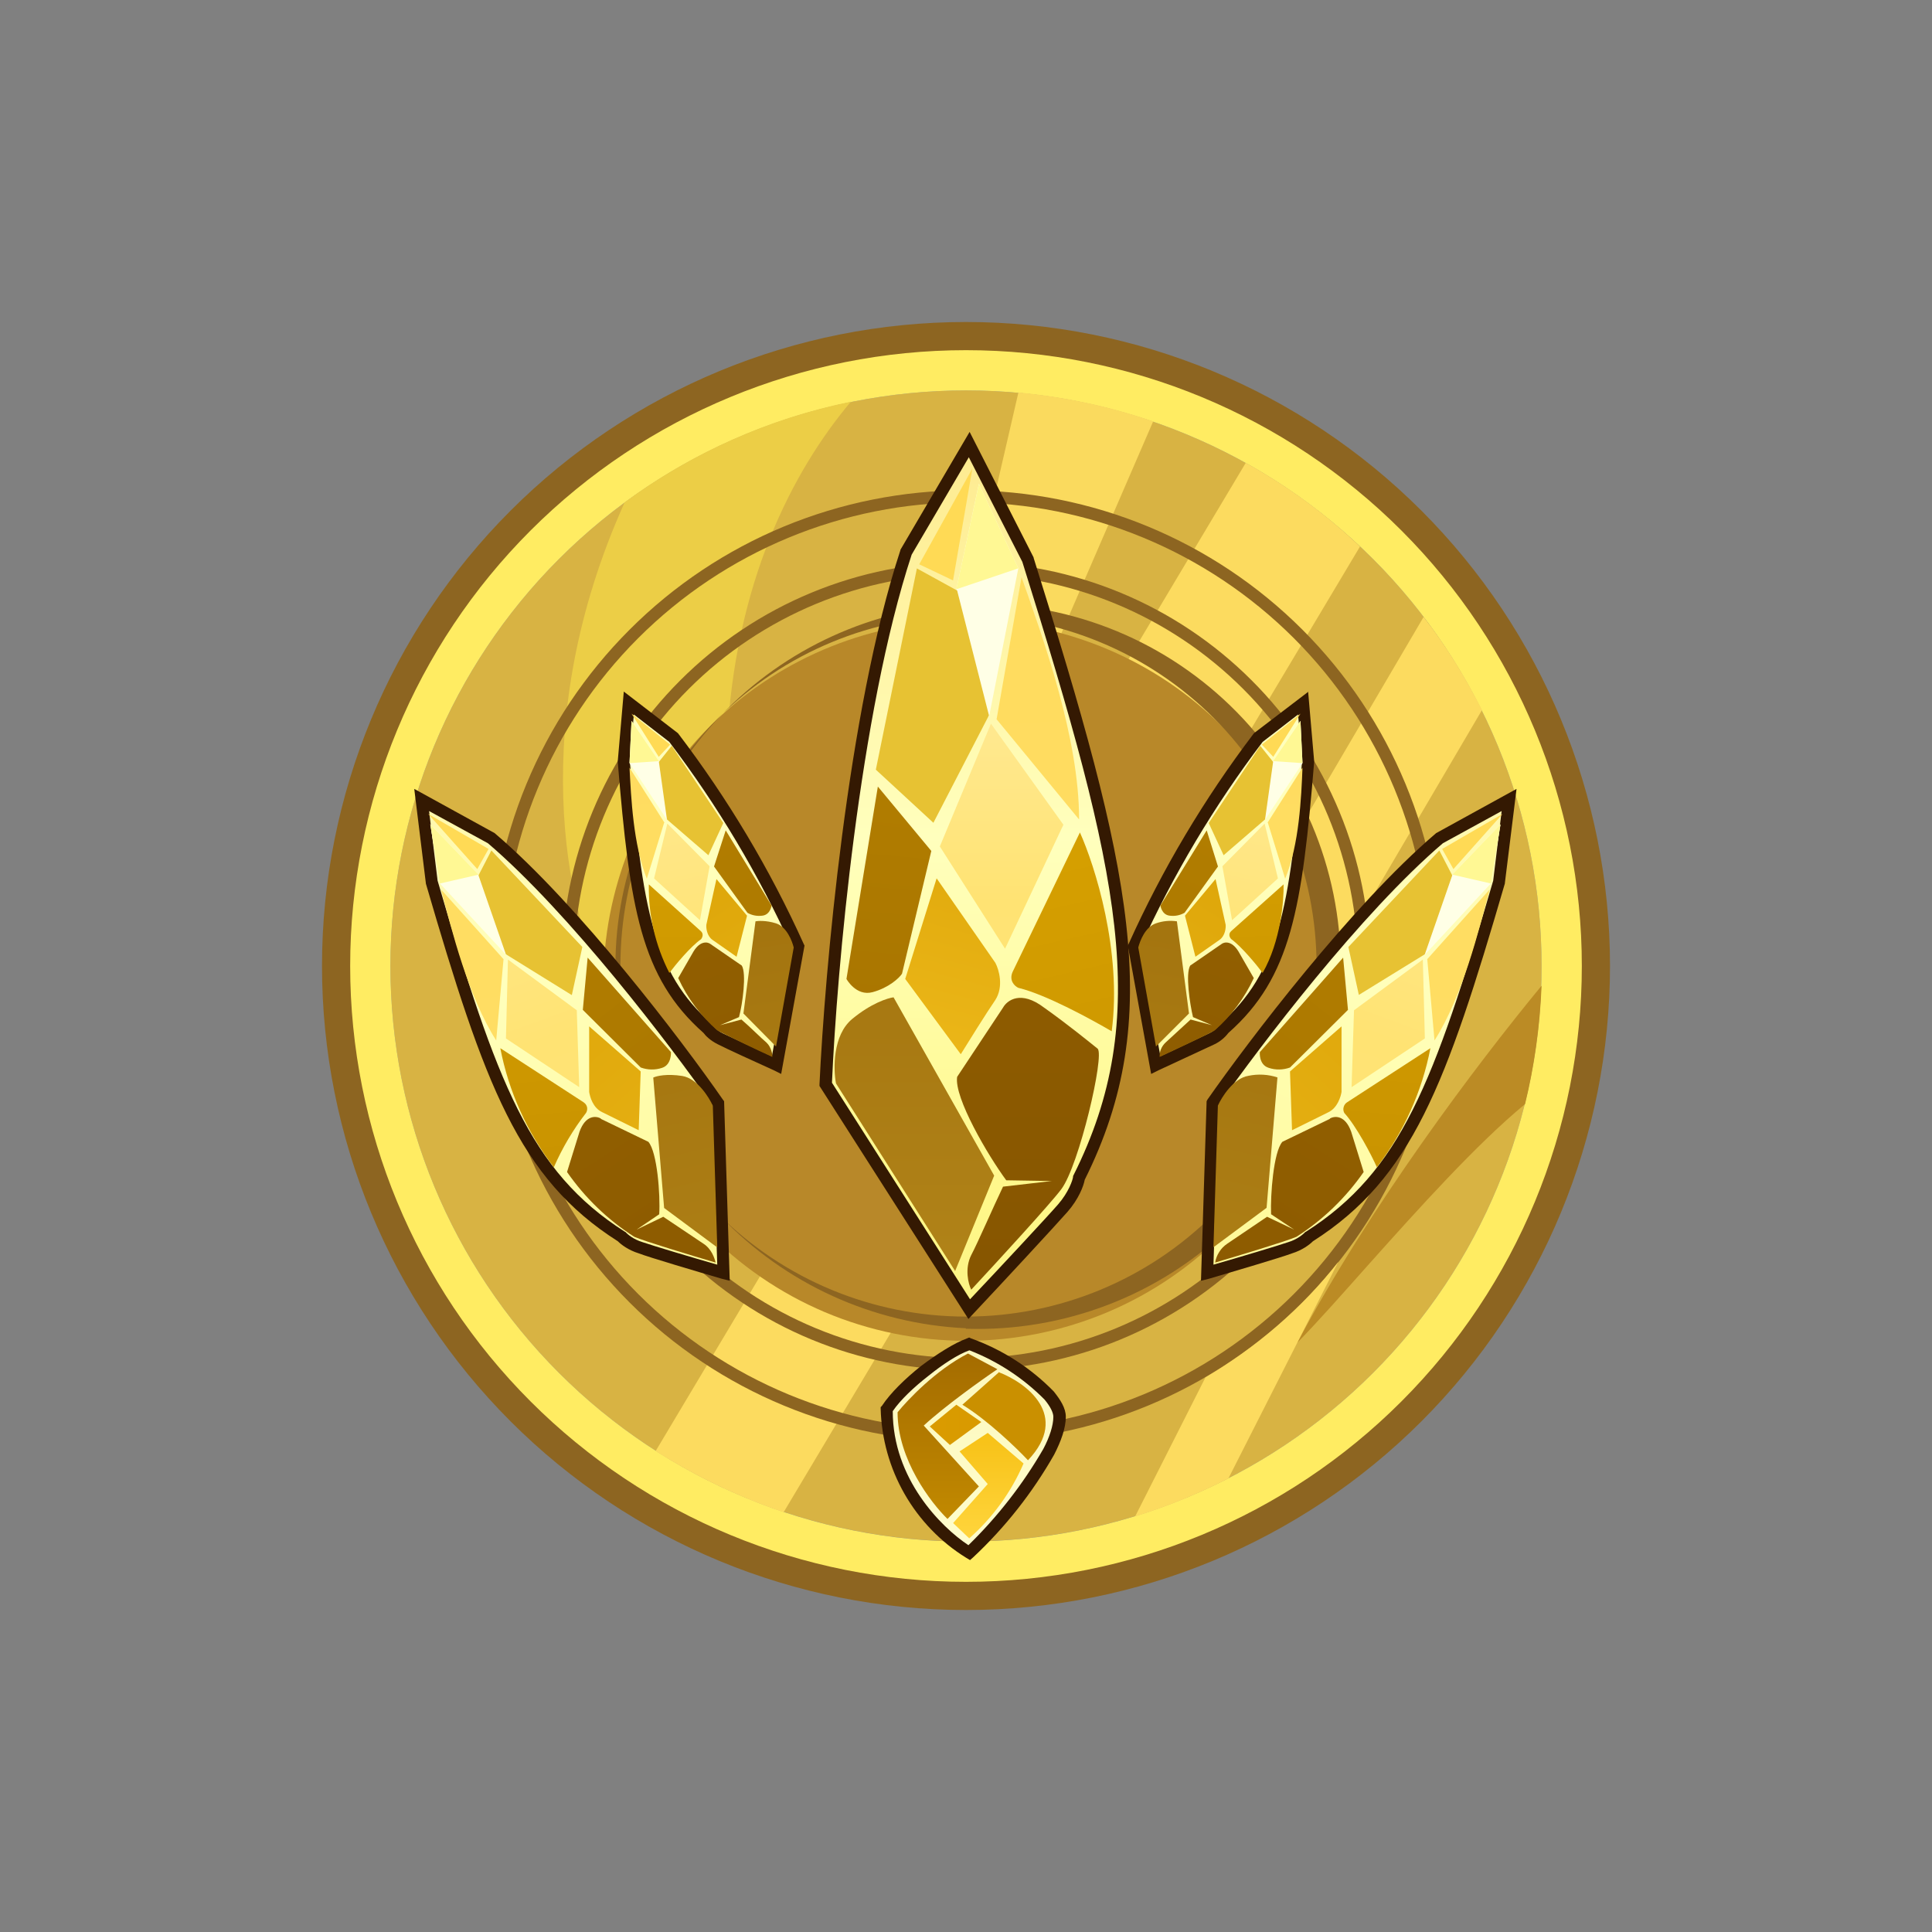 <svg width="24" height="24" viewBox="0 0 24 24" fill="none" xmlns="http://www.w3.org/2000/svg">
<rect x="0" y="0" width="24" height="24" fill="#808080" stroke="none"/>
<path d="M20 12C20 14.122 19.157 16.157 17.657 17.657C16.157 19.157 14.122 20 12 20C9.878 20 7.843 19.157 6.343 17.657C4.843 16.157 4 14.122 4 12C4 9.878 4.843 7.843 6.343 6.343C7.843 4.843 9.878 4 12 4C14.122 4 16.157 4.843 17.657 6.343C19.157 7.843 20 9.878 20 12ZM12 19.53C13.997 19.53 15.912 18.736 17.325 17.325C18.737 15.912 19.53 13.997 19.53 12C19.53 10.003 18.737 8.088 17.325 6.675C15.912 5.263 13.997 4.47 12 4.47C10.003 4.47 8.088 5.263 6.675 6.675C5.263 8.088 4.47 10.003 4.47 12C4.47 13.997 5.263 15.912 6.675 17.325C8.088 18.736 10.003 19.53 12 19.53Z" fill="#8D6521"/>
<path d="M19.15 12C19.15 13.896 18.397 15.714 17.056 17.055C15.715 18.396 13.896 19.149 12 19.149C10.104 19.149 8.285 18.396 6.944 17.055C5.603 15.714 4.85 13.896 4.85 12C4.85 10.103 5.603 8.285 6.944 6.944C8.285 5.603 10.104 4.85 12 4.85C13.896 4.85 15.715 5.603 17.056 6.944C18.397 8.285 19.15 10.103 19.15 12Z" fill="#D8B343"/>
<path d="M19.65 12C19.65 14.028 18.844 15.974 17.409 17.409C15.975 18.844 14.029 19.65 12 19.65C9.971 19.65 8.025 18.844 6.591 17.409C5.156 15.974 4.35 14.028 4.35 12C4.35 9.971 5.156 8.025 6.591 6.59C8.025 5.156 9.971 4.35 12 4.35C14.029 4.35 15.975 5.156 17.409 6.59C18.844 8.025 19.65 9.971 19.65 12ZM12 19.15C13.896 19.15 15.715 18.396 17.056 17.055C18.397 15.714 19.15 13.896 19.15 12C19.15 10.103 18.397 8.285 17.056 6.944C15.715 5.603 13.896 4.85 12 4.85C10.104 4.85 8.285 5.603 6.944 6.944C5.603 8.285 4.85 10.103 4.85 12C4.85 13.896 5.603 15.714 6.944 17.055C8.285 18.396 10.104 19.15 12 19.15Z" fill="#FFEC62"/>
<path d="M8.145 18.025L15.475 5.75C15.989 6.035 16.47 6.385 16.894 6.79L9.735 18.785C9.17 18.595 8.635 18.335 8.145 18.025ZM18.41 8.82L16.63 11.85L15.585 11.24L17.684 7.665C17.965 8.025 18.204 8.415 18.41 8.82Z" fill="#FCDB5F"/>
<path d="M19.15 12.245C19.13 12.75 19.06 13.245 18.945 13.715C18.345 14.21 17.625 15.01 16.995 15.715C16.67 16.08 16.37 16.42 16.115 16.68C17.02 14.98 18.33 13.24 19.15 12.245Z" fill="#BB8B25"/>
<path d="M10.57 4.99C9.845 5.85 9.125 7.24 9.03 9.235L7.52 12.255C7.03 11.305 6.535 8.955 7.76 6.24C8.595 5.624 9.554 5.197 10.57 4.99Z" fill="#ECCE46"/>
<path d="M12.65 4.875C13.23 4.93 13.795 5.05 14.325 5.235L12.74 8.895L12.015 7.63L12.65 4.88V4.875Z" fill="#FADA5E"/>
<path fill-rule="evenodd" clip-rule="evenodd" d="M12 17.761C13.527 17.761 14.992 17.154 16.073 16.074C17.153 14.994 17.76 13.528 17.76 12.001C17.76 10.473 17.153 9.008 16.073 7.928C14.992 6.848 13.527 6.241 12 6.241C10.472 6.241 9.007 6.848 7.927 7.928C6.847 9.008 6.24 10.473 6.24 12.001C6.24 13.528 6.847 14.994 7.927 16.074C9.007 17.154 10.472 17.761 12 17.761ZM12 17.911C13.567 17.911 15.07 17.288 16.179 16.18C17.287 15.072 17.91 13.568 17.91 12.001C17.91 10.433 17.287 8.93 16.179 7.822C15.07 6.713 13.567 6.091 12 6.091C10.432 6.091 8.929 6.713 7.821 7.822C6.712 8.93 6.09 10.433 6.09 12.001C6.09 13.568 6.712 15.072 7.821 16.18C8.929 17.288 10.432 17.911 12 17.911Z" fill="#8D6521"/>
<path fill-rule="evenodd" clip-rule="evenodd" d="M11.999 16.871C13.291 16.871 14.53 16.358 15.443 15.445C16.356 14.532 16.869 13.293 16.869 12.001C16.869 10.71 16.356 9.471 15.443 8.558C14.53 7.645 13.291 7.131 11.999 7.131C10.708 7.131 9.469 7.645 8.556 8.558C7.643 9.471 7.13 10.71 7.13 12.001C7.13 13.293 7.643 14.532 8.556 15.445C9.469 16.358 10.708 16.871 11.999 16.871ZM11.999 17.021C13.331 17.021 14.608 16.493 15.549 15.551C16.491 14.61 17.02 13.333 17.02 12.001C17.02 10.67 16.491 9.393 15.549 8.452C14.608 7.51 13.331 6.981 11.999 6.981C10.668 6.981 9.391 7.51 8.45 8.452C7.508 9.393 6.979 10.67 6.979 12.001C6.979 13.333 7.508 14.61 8.45 15.551C9.391 16.493 10.668 17.021 11.999 17.021Z" fill="#8D6521"/>
<path d="M16.505 12.001C16.525 12.605 16.424 13.207 16.206 13.77C15.989 14.334 15.661 14.848 15.241 15.283C14.821 15.717 14.318 16.063 13.761 16.299C13.205 16.534 12.607 16.656 12.003 16.656C11.398 16.656 10.8 16.534 10.244 16.299C9.688 16.063 9.184 15.717 8.764 15.283C8.344 14.848 8.016 14.334 7.799 13.77C7.581 13.207 7.48 12.605 7.5 12.001C7.555 10.844 8.053 9.753 8.89 8.953C9.728 8.154 10.842 7.708 12 7.708C13.158 7.708 14.272 8.154 15.11 8.953C15.947 9.753 16.445 10.844 16.5 12.001H16.505Z" fill="#B88829"/>
<path fill-rule="evenodd" clip-rule="evenodd" d="M11.999 16.355C13.155 16.355 14.262 15.897 15.079 15.08C15.896 14.263 16.355 13.156 16.355 12.001C16.355 10.845 15.896 9.738 15.079 8.921C14.262 8.104 13.155 7.646 11.999 7.646C10.845 7.646 9.737 8.104 8.92 8.921C8.103 9.738 7.645 10.845 7.645 12.001C7.645 13.156 8.103 14.263 8.92 15.08C9.737 15.897 10.845 16.355 11.999 16.355ZM11.999 16.506C12.604 16.526 13.205 16.424 13.769 16.207C14.333 15.99 14.847 15.661 15.282 15.241C15.716 14.821 16.061 14.318 16.297 13.762C16.533 13.205 16.655 12.607 16.655 12.003C16.655 11.399 16.533 10.801 16.297 10.244C16.061 9.688 15.716 9.185 15.282 8.765C14.847 8.345 14.333 8.016 13.769 7.799C13.205 7.582 12.604 7.48 11.999 7.501C10.843 7.555 9.751 8.053 8.952 8.891C8.153 9.729 7.707 10.842 7.707 12.001C7.707 13.159 8.153 14.272 8.952 15.11C9.751 15.948 10.843 16.446 11.999 16.5V16.506Z" fill="#8D6521"/>
<path d="M14.1 18.84L14.975 17.11C15.61 16.735 16.175 16.25 16.625 15.675L15.26 18.365C14.89 18.555 14.5 18.715 14.095 18.84H14.1Z" fill="#FCDB5F"/>
<path d="M10.26 13.47L12.04 16.265C12.37 15.915 13.06 15.17 13.2 15.01C13.34 14.845 13.395 14.69 13.4 14.63C14.4 12.63 13.985 10.83 12.77 6.955L12.04 5.525L11.26 6.86C10.6 8.86 10.32 12.1 10.26 13.47Z" fill="url(#paint0_linear_328_20575)"/>
<path d="M12.045 5.365L12.84 6.925V6.93C14.05 10.79 14.485 12.63 13.475 14.655C13.46 14.735 13.4 14.895 13.26 15.055C13.115 15.22 12.425 15.965 12.095 16.315L12.03 16.385L10.18 13.49V13.47C10.245 12.095 10.525 8.845 11.185 6.835V6.83L12.045 5.365ZM11.325 6.89C10.675 8.865 10.395 12.07 10.335 13.45L12.05 16.14C12.4 15.77 13.015 15.11 13.145 14.96C13.275 14.81 13.325 14.66 13.33 14.62V14.61L13.335 14.6C14.32 12.635 13.915 10.855 12.7 6.98L12.035 5.68L11.325 6.89Z" fill="#341902"/>
<path d="M11.88 7.32L12.16 6.01L12.65 7.06L12.285 8.91L11.88 7.32Z" fill="#FFFFE6"/>
<path d="M11.88 7.32L12.16 6.01L12.65 7.06L11.88 7.32Z" fill="#FFF894"/>
<path d="M11.595 10.221L12.285 8.886L11.89 7.336L11.39 7.061L10.88 9.561L11.595 10.221Z" fill="#E7C233"/>
<path d="M11.569 10.571L10.905 9.771L10.515 12.161C10.515 12.161 10.635 12.38 10.839 12.325C11.04 12.271 11.17 12.15 11.205 12.096L11.569 10.571Z" fill="url(#paint1_linear_328_20575)"/>
<path d="M11.675 10.515L12.31 8.99L13.21 10.245L12.485 11.785L11.675 10.515Z" fill="url(#paint2_linear_328_20575)"/>
<path d="M13.415 10.341L12.58 12.071C12.53 12.181 12.605 12.251 12.65 12.271C13 12.356 13.57 12.671 13.81 12.811C13.94 11.816 13.6 10.751 13.415 10.341Z" fill="url(#paint3_linear_328_20575)"/>
<path d="M12.365 11.961L11.635 10.911L11.245 12.161L11.935 13.096C12.034 12.936 12.255 12.581 12.365 12.421C12.47 12.256 12.41 12.046 12.365 11.961Z" fill="url(#paint4_linear_328_20575)"/>
<path d="M12.46 12.517L11.89 13.377C11.85 13.636 12.275 14.357 12.5 14.662L13.065 14.671L12.46 14.741C12.34 14.991 12.145 15.441 12.065 15.591C11.98 15.761 12.03 15.951 12.065 16.021C12.385 15.677 13.06 14.941 13.185 14.771C13.405 14.476 13.725 13.107 13.635 13.027C13.535 12.947 13.265 12.726 12.97 12.517C12.68 12.296 12.51 12.427 12.46 12.517Z" fill="url(#paint5_linear_328_20575)"/>
<path d="M10.585 12.659C10.345 12.859 10.35 13.274 10.385 13.459L11.865 15.789L12.35 14.604L11.1 12.389C11.025 12.399 10.82 12.464 10.585 12.659Z" fill="url(#paint6_linear_328_20575)"/>
<path d="M12.38 8.935L13.405 10.18C13.405 9.165 12.965 7.95 12.69 7.17L12.38 8.935Z" fill="url(#paint7_linear_328_20575)"/>
<path d="M11.839 7.21L11.419 7.01L12.079 5.82L11.839 7.21Z" fill="#FFDA55"/>
<path d="M14.085 11.754L14.355 13.229L15.055 12.899C15.14 12.859 15.19 12.799 15.205 12.779C15.965 12.114 16.095 11.284 16.25 9.454L16.19 8.734L15.635 9.159C15.022 9.965 14.502 10.837 14.085 11.759V11.754Z" fill="url(#paint8_linear_328_20575)"/>
<path d="M16.25 8.591L16.325 9.456V9.466C16.175 11.281 16.04 12.141 15.26 12.831C15.215 12.89 15.157 12.938 15.09 12.971L14.39 13.296L14.3 13.341L14.01 11.746L14.02 11.726C14.438 10.798 14.96 9.921 15.575 9.111L15.58 9.106L16.255 8.591H16.25ZM15.685 9.216C15.085 10.007 14.576 10.862 14.165 11.766L14.415 13.121L15.02 12.836C15.067 12.814 15.108 12.782 15.14 12.741L15.145 12.731L15.155 12.721C15.885 12.081 16.02 11.286 16.175 9.456L16.125 8.876L15.685 9.216Z" fill="#341902"/>
<path d="M15.815 9.455L16.155 8.955L16.18 9.48L15.71 10.19L15.815 9.455Z" fill="#FFFFE6"/>
<path d="M15.815 9.455L16.155 8.955L16.18 9.48L15.815 9.455Z" fill="#FFF894"/>
<path d="M15.2 10.624L15.715 10.179L15.815 9.464L15.655 9.264L15.015 10.224L15.2 10.624Z" fill="#E7C233"/>
<path d="M15.13 10.764L14.99 10.315L14.415 11.249C14.415 11.249 14.43 11.36 14.525 11.374C14.591 11.384 14.657 11.372 14.715 11.339L15.13 10.764Z" fill="url(#paint9_linear_328_20575)"/>
<path d="M15.185 10.761L15.71 10.231L15.875 10.912L15.305 11.431L15.185 10.761Z" fill="url(#paint10_linear_328_20575)"/>
<path d="M15.945 10.986L15.295 11.566C15.255 11.601 15.275 11.646 15.295 11.666C15.425 11.761 15.61 11.986 15.685 12.086C15.91 11.691 15.95 11.186 15.945 10.986Z" fill="url(#paint11_linear_328_20575)"/>
<path d="M15.225 11.485L15.1 10.92L14.72 11.375L14.85 11.885L15.15 11.675C15.22 11.625 15.23 11.525 15.225 11.485Z" fill="url(#paint12_linear_328_20575)"/>
<path d="M15.17 11.73L14.785 11.995C14.725 12.095 14.78 12.47 14.82 12.635L15.055 12.735L14.79 12.665L14.48 12.95C14.455 12.973 14.436 13.001 14.423 13.031C14.41 13.062 14.404 13.096 14.405 13.13C14.6 13.04 15.005 12.85 15.09 12.8C15.295 12.62 15.46 12.398 15.575 12.15L15.385 11.82C15.3 11.68 15.205 11.7 15.17 11.73Z" fill="url(#paint13_linear_328_20575)"/>
<path d="M14.36 11.47C14.225 11.515 14.16 11.691 14.14 11.77L14.36 13L14.77 12.59L14.62 11.445C14.532 11.432 14.443 11.441 14.36 11.47Z" fill="url(#paint14_linear_328_20575)"/>
<path d="M15.75 10.221L15.965 10.916C16.14 10.491 16.165 9.906 16.18 9.536L15.745 10.221H15.75Z" fill="url(#paint15_linear_328_20575)"/>
<path d="M15.815 9.4L15.675 9.25L16.155 8.865L15.815 9.405V9.4Z" fill="#FFDA55"/>
<path d="M15.065 13.7L14.995 15.81L16.03 15.505C16.154 15.46 16.24 15.39 16.265 15.361C17.47 14.595 17.89 13.471 18.62 10.96L18.75 9.936L17.884 10.411C16.85 11.29 15.575 12.97 15.065 13.706V13.7Z" fill="url(#paint16_linear_328_20575)"/>
<path d="M18.839 9.8L18.694 10.97V10.975C17.964 13.48 17.539 14.635 16.309 15.42C16.269 15.46 16.179 15.53 16.049 15.57C15.919 15.62 15.305 15.8 15.019 15.885L14.919 15.91L14.989 13.68L14.999 13.66C15.509 12.93 16.794 11.24 17.834 10.355L17.839 10.35L18.839 9.8ZM17.924 10.475C16.909 11.34 15.655 12.99 15.139 13.725L15.074 15.71C15.389 15.62 15.889 15.47 16.004 15.43C16.119 15.395 16.189 15.33 16.204 15.315L16.214 15.305L16.224 15.3C17.399 14.55 17.814 13.455 18.549 10.94L18.654 10.075L17.924 10.475Z" fill="#341902"/>
<path d="M18.04 10.865L18.64 10.24L18.52 10.975L17.69 11.87L18.04 10.865Z" fill="#FFFFE6"/>
<path d="M18.04 10.865L18.64 10.24L18.52 10.975L18.04 10.865Z" fill="#FFF894"/>
<path d="M16.88 12.359L17.7 11.854L18.04 10.874L17.88 10.565L16.75 11.764L16.88 12.359Z" fill="#E7C233"/>
<path d="M16.745 12.545L16.685 11.896L15.65 13.07C15.65 13.07 15.635 13.226 15.76 13.265C15.846 13.294 15.94 13.292 16.025 13.261L16.745 12.545Z" fill="url(#paint17_linear_328_20575)"/>
<path d="M16.82 12.55L17.675 11.92L17.7 12.9L16.79 13.505L16.82 12.55Z" fill="url(#paint18_linear_328_20575)"/>
<path d="M17.769 13.021L16.739 13.69C16.716 13.703 16.699 13.725 16.692 13.75C16.684 13.775 16.687 13.802 16.699 13.825C16.849 13.991 17.034 14.341 17.104 14.5C17.437 14.065 17.665 13.559 17.769 13.021Z" fill="url(#paint19_linear_328_20575)"/>
<path d="M16.665 12.75L16.025 13.31L16.05 14.04L16.505 13.815C16.615 13.76 16.655 13.625 16.665 13.565V12.75Z" fill="url(#paint20_linear_328_20575)"/>
<path d="M16.52 13.899L15.93 14.184C15.82 14.309 15.78 14.845 15.79 15.084L16.075 15.274L15.74 15.115L15.245 15.45C15.205 15.477 15.171 15.511 15.146 15.552C15.12 15.592 15.102 15.637 15.095 15.684C15.38 15.6 15.98 15.419 16.105 15.364C16.433 15.154 16.717 14.88 16.94 14.559L16.785 14.059C16.71 13.85 16.58 13.86 16.52 13.895V13.899Z" fill="url(#paint21_linear_328_20575)"/>
<path d="M15.509 13.364C15.324 13.394 15.179 13.624 15.129 13.734L15.074 15.494L15.734 15.004L15.869 13.384C15.753 13.346 15.629 13.339 15.509 13.364Z" fill="url(#paint22_linear_328_20575)"/>
<path d="M17.73 11.915L17.82 12.925C18.169 12.375 18.369 11.565 18.505 11.05L17.73 11.915Z" fill="url(#paint23_linear_328_20575)"/>
<path d="M18.055 10.796L17.915 10.546L18.665 10.111L18.055 10.796Z" fill="#FFDA55"/>
<path d="M8.919 13.7L8.984 15.81L7.954 15.505C7.865 15.477 7.785 15.427 7.719 15.361C6.514 14.595 6.094 13.471 5.364 10.96L5.234 9.936L6.099 10.411C7.134 11.29 8.409 12.97 8.919 13.706V13.7Z" fill="url(#paint24_linear_328_20575)"/>
<path d="M5.146 9.8L5.29 10.97V10.975C6.021 13.48 6.441 14.635 7.676 15.42C7.715 15.46 7.806 15.53 7.936 15.57C8.065 15.62 8.675 15.8 8.965 15.885L9.065 15.91L8.995 13.68L8.98 13.66C8.475 12.93 7.19 11.24 6.151 10.355L6.146 10.35L5.146 9.8ZM6.061 10.475C7.075 11.34 8.331 12.99 8.845 13.725L8.91 15.71C8.595 15.62 8.095 15.47 7.981 15.43C7.865 15.395 7.795 15.33 7.78 15.315L7.771 15.305L7.761 15.3C6.585 14.55 6.17 13.455 5.436 10.94L5.33 10.075L6.061 10.475Z" fill="#341902"/>
<path d="M5.945 10.865L5.345 10.24L5.465 10.975L6.295 11.87L5.945 10.865Z" fill="#FFFFE6"/>
<path d="M5.945 10.865L5.345 10.24L5.465 10.975L5.945 10.865Z" fill="#FFF894"/>
<path d="M7.099 12.359L6.284 11.854L5.944 10.874L6.104 10.565L7.234 11.764L7.104 12.359H7.099Z" fill="#E7C233"/>
<path d="M7.24 12.545L7.3 11.896L8.335 13.07C8.335 13.07 8.345 13.226 8.225 13.265C8.138 13.294 8.045 13.292 7.96 13.261L7.24 12.545Z" fill="url(#paint25_linear_328_20575)"/>
<path d="M7.165 12.55L6.31 11.92L6.285 12.9L7.195 13.505L7.165 12.55Z" fill="url(#paint26_linear_328_20575)"/>
<path d="M6.215 13.021L7.245 13.69C7.315 13.736 7.295 13.8 7.28 13.825C7.119 14.033 6.985 14.26 6.88 14.5C6.547 14.065 6.319 13.559 6.215 13.021Z" fill="url(#paint27_linear_328_20575)"/>
<path d="M7.319 12.75L7.959 13.31L7.934 14.04L7.479 13.815C7.364 13.76 7.329 13.625 7.319 13.565V12.75Z" fill="url(#paint28_linear_328_20575)"/>
<path d="M7.464 13.899L8.054 14.184C8.164 14.309 8.204 14.845 8.189 15.084L7.909 15.274L8.239 15.115L8.739 15.45C8.839 15.514 8.879 15.634 8.889 15.684C8.604 15.6 8.004 15.419 7.879 15.364C7.551 15.154 7.267 14.88 7.044 14.559L7.199 14.059C7.274 13.85 7.404 13.86 7.464 13.895V13.899Z" fill="url(#paint29_linear_328_20575)"/>
<path d="M8.475 13.366C8.66 13.396 8.805 13.626 8.855 13.736L8.91 15.496L8.25 15.006L8.115 13.386C8.155 13.366 8.285 13.336 8.475 13.366Z" fill="url(#paint30_linear_328_20575)"/>
<path d="M6.255 11.915L6.164 12.925C5.814 12.375 5.614 11.565 5.479 11.05L6.255 11.915Z" fill="url(#paint31_linear_328_20575)"/>
<path d="M5.929 10.796L6.069 10.546L5.319 10.111L5.929 10.796Z" fill="#FFDA55"/>
<path d="M9.915 11.754L9.645 13.229L8.945 12.899C8.886 12.873 8.834 12.831 8.795 12.779C8.04 12.114 7.905 11.284 7.75 9.454L7.81 8.734L8.37 9.159C8.983 9.965 9.503 10.837 9.92 11.759L9.915 11.754Z" fill="url(#paint32_linear_328_20575)"/>
<path d="M7.749 8.591L7.674 9.456V9.466C7.824 11.281 7.959 12.141 8.739 12.831C8.764 12.866 8.824 12.926 8.914 12.971C8.999 13.016 9.414 13.206 9.614 13.296L9.704 13.341L9.994 11.746L9.984 11.726C9.565 10.798 9.041 9.921 8.424 9.111L8.419 9.106L7.749 8.591ZM8.314 9.216C8.914 10.007 9.424 10.862 9.834 11.766L9.589 13.121L8.979 12.836C8.932 12.814 8.891 12.782 8.859 12.741V12.731L8.844 12.721C8.114 12.081 7.979 11.286 7.824 9.456L7.874 8.876L8.314 9.216Z" fill="#341902"/>
<path d="M8.185 9.455L7.845 8.955L7.82 9.48L8.29 10.19L8.19 9.455H8.185Z" fill="#FFFFE6"/>
<path d="M8.185 9.455L7.845 8.955L7.82 9.48L8.185 9.455Z" fill="#FFF894"/>
<path d="M8.8 10.624L8.285 10.179L8.185 9.464L8.345 9.264L8.985 10.224L8.8 10.624Z" fill="#E7C233"/>
<path d="M8.87 10.764L9.015 10.315L9.585 11.249C9.585 11.249 9.57 11.36 9.475 11.374C9.409 11.384 9.342 11.372 9.285 11.339L8.87 10.764Z" fill="url(#paint33_linear_328_20575)"/>
<path d="M8.815 10.761L8.29 10.231L8.125 10.912L8.695 11.431L8.815 10.761Z" fill="url(#paint34_linear_328_20575)"/>
<path d="M8.06 10.986L8.705 11.566C8.745 11.601 8.725 11.646 8.71 11.666C8.575 11.761 8.39 11.986 8.315 12.086C8.141 11.746 8.053 11.368 8.06 10.986Z" fill="url(#paint35_linear_328_20575)"/>
<path d="M8.775 11.485L8.9 10.92L9.28 11.375L9.15 11.885L8.85 11.675C8.78 11.625 8.77 11.525 8.775 11.485Z" fill="url(#paint36_linear_328_20575)"/>
<path d="M8.83 11.73L9.215 11.995C9.275 12.095 9.225 12.47 9.18 12.635L8.945 12.735L9.21 12.665C9.31 12.75 9.46 12.9 9.52 12.95C9.585 13.01 9.595 13.1 9.595 13.13C9.364 13.025 9.136 12.915 8.91 12.8C8.704 12.62 8.539 12.398 8.425 12.15L8.615 11.82C8.7 11.68 8.795 11.7 8.83 11.73Z" fill="url(#paint37_linear_328_20575)"/>
<path d="M9.64 11.47C9.775 11.515 9.84 11.69 9.86 11.77L9.64 13L9.235 12.59L9.385 11.445C9.41 11.44 9.51 11.43 9.64 11.47Z" fill="url(#paint38_linear_328_20575)"/>
<path d="M8.25 10.221L8.035 10.916C7.865 10.491 7.84 9.906 7.82 9.536L8.255 10.221H8.25Z" fill="url(#paint39_linear_328_20575)"/>
<path d="M8.185 9.4L8.325 9.25L7.845 8.865L8.185 9.405V9.4Z" fill="#FFDA55"/>
<path d="M11.015 17.505C11.026 17.863 11.126 18.213 11.304 18.524C11.483 18.834 11.736 19.096 12.04 19.285C12.35 19.015 13.16 18.1 13.16 17.6C13.16 17.275 12.36 16.79 12.04 16.7C11.638 16.879 11.286 17.154 11.015 17.5V17.505Z" fill="url(#paint40_linear_328_20575)"/>
<path d="M12.04 16.615L12.06 16.625C12.449 16.764 12.802 16.99 13.09 17.285C13.17 17.385 13.24 17.49 13.24 17.6C13.24 17.74 13.18 17.905 13.095 18.07C12.826 18.543 12.487 18.973 12.09 19.345L12.05 19.38L12 19.35C11.684 19.154 11.422 18.882 11.237 18.559C11.052 18.236 10.95 17.872 10.94 17.5V17.48L10.955 17.465C11.06 17.305 11.245 17.125 11.44 16.97C11.64 16.82 11.85 16.685 12.015 16.625L12.04 16.615ZM12.04 16.775C11.9 16.825 11.715 16.945 11.535 17.09C11.355 17.23 11.185 17.39 11.09 17.53C11.09 18.37 11.69 18.97 12.03 19.195C12.393 18.841 12.706 18.439 12.96 18C13.04 17.85 13.085 17.705 13.085 17.6C13.085 17.55 13.05 17.475 12.975 17.385C12.711 17.119 12.394 16.911 12.045 16.775H12.04Z" fill="#341902"/>
<path d="M12.025 16.814C11.625 17.019 11.275 17.39 11.15 17.544C11.15 18.13 11.565 18.669 11.77 18.869L12.16 18.465L11.475 17.709C11.735 17.469 12.195 17.14 12.39 17.009L12.025 16.814Z" fill="url(#paint41_linear_328_20575)"/>
<path d="M12.19 17.665L11.8 17.95L11.55 17.72L11.88 17.45L12.19 17.665Z" fill="url(#paint42_linear_328_20575)"/>
<path d="M12.405 17.05L11.955 17.45C12.26 17.635 12.625 17.985 12.77 18.14C13.3 17.58 12.745 17.175 12.405 17.045V17.05Z" fill="url(#paint43_linear_328_20575)"/>
<path d="M12.27 17.8L11.92 18.03L12.27 18.435L11.84 18.92L12.04 19.11C12.331 18.854 12.561 18.536 12.715 18.18L12.27 17.8Z" fill="url(#paint44_linear_328_20575)"/>
<defs>
<linearGradient id="paint0_linear_328_20575" x1="11.998" y1="4" x2="11.998" y2="20" gradientUnits="userSpaceOnUse">
<stop stop-color="#FEE481"/>
<stop offset="0.4" stop-color="#FFFFBD"/>
<stop offset="0.68" stop-color="#FFF88A"/>
<stop offset="1" stop-color="#F1E675"/>
</linearGradient>
<linearGradient id="paint1_linear_328_20575" x1="11.962" y1="4.032" x2="10.566" y2="20.502" gradientUnits="userSpaceOnUse">
<stop stop-color="#C18B00"/>
<stop offset="1" stop-color="#936200"/>
</linearGradient>
<linearGradient id="paint2_linear_328_20575" x1="12.026" y1="4" x2="12.026" y2="20" gradientUnits="userSpaceOnUse">
<stop stop-color="#FFF5D0"/>
<stop offset="0.45" stop-color="#FFE373"/>
<stop offset="1" stop-color="#FFE78A"/>
</linearGradient>
<linearGradient id="paint3_linear_328_20575" x1="8.975" y1="9.507" x2="11.738" y2="21.464" gradientUnits="userSpaceOnUse">
<stop stop-color="#DAA400"/>
<stop offset="1" stop-color="#BC8600"/>
</linearGradient>
<linearGradient id="paint4_linear_328_20575" x1="14.251" y1="8.321" x2="11.95" y2="16.854" gradientUnits="userSpaceOnUse">
<stop stop-color="#D49B00"/>
<stop offset="1" stop-color="#FBC928"/>
</linearGradient>
<linearGradient id="paint5_linear_328_20575" x1="12.01" y1="4.006" x2="12.01" y2="20.001" gradientUnits="userSpaceOnUse">
<stop stop-color="#9D6900"/>
<stop offset="1" stop-color="#7F4F00"/>
</linearGradient>
<linearGradient id="paint6_linear_328_20575" x1="12.01" y1="3.999" x2="12.01" y2="19.999" gradientUnits="userSpaceOnUse">
<stop stop-color="#905E00"/>
<stop offset="1" stop-color="#BC9021"/>
</linearGradient>
<linearGradient id="paint7_linear_328_20575" x1="8.371" y1="5.063" x2="9.469" y2="19.183" gradientUnits="userSpaceOnUse">
<stop stop-color="#FFDB5B"/>
<stop offset="1" stop-color="#FFDF6A"/>
</linearGradient>
<linearGradient id="paint8_linear_328_20575" x1="19.778" y1="4.035" x2="16.245" y2="22.007" gradientUnits="userSpaceOnUse">
<stop offset="0.4" stop-color="#FFFFBD"/>
<stop offset="0.68" stop-color="#FFF88A"/>
</linearGradient>
<linearGradient id="paint9_linear_328_20575" x1="18.098" y1="4.376" x2="10.12" y2="22.126" gradientUnits="userSpaceOnUse">
<stop stop-color="#C18B00"/>
<stop offset="1" stop-color="#936200"/>
</linearGradient>
<linearGradient id="paint10_linear_328_20575" x1="17.449" y1="4.335" x2="13.427" y2="21.567" gradientUnits="userSpaceOnUse">
<stop stop-color="#FFF5D0"/>
<stop offset="0.45" stop-color="#FFE373"/>
<stop offset="1" stop-color="#FFE78A"/>
</linearGradient>
<linearGradient id="paint11_linear_328_20575" x1="11.913" y1="8.001" x2="12.181" y2="19.721" gradientUnits="userSpaceOnUse">
<stop stop-color="#DAA400"/>
<stop offset="1" stop-color="#BC8600"/>
</linearGradient>
<linearGradient id="paint12_linear_328_20575" x1="17.594" y1="9.14" x2="11.962" y2="18.465" gradientUnits="userSpaceOnUse">
<stop stop-color="#D49B00"/>
<stop offset="1" stop-color="#FBC928"/>
</linearGradient>
<linearGradient id="paint13_linear_328_20575" x1="16.513" y1="4.3" x2="10.491" y2="22.177" gradientUnits="userSpaceOnUse">
<stop stop-color="#9D6900"/>
<stop offset="1" stop-color="#7F4F00"/>
</linearGradient>
<linearGradient id="paint14_linear_328_20575" x1="18.984" y1="4.523" x2="16.26" y2="21.102" gradientUnits="userSpaceOnUse">
<stop stop-color="#905E00"/>
<stop offset="1" stop-color="#BC9021"/>
</linearGradient>
<linearGradient id="paint15_linear_328_20575" x1="18.345" y1="4.929" x2="17.634" y2="18.702" gradientUnits="userSpaceOnUse">
<stop stop-color="#FFDB5B"/>
<stop offset="1" stop-color="#FFDF6A"/>
</linearGradient>
<linearGradient id="paint16_linear_328_20575" x1="20.149" y1="4.069" x2="12.273" y2="23.374" gradientUnits="userSpaceOnUse">
<stop stop-color="#FEE481"/>
<stop offset="0.4" stop-color="#FFFFBD"/>
<stop offset="0.68" stop-color="#FFF88A"/>
</linearGradient>
<linearGradient id="paint17_linear_328_20575" x1="20.146" y1="4.461" x2="6.829" y2="21.358" gradientUnits="userSpaceOnUse">
<stop stop-color="#C18B00"/>
<stop offset="1" stop-color="#936200"/>
</linearGradient>
<linearGradient id="paint18_linear_328_20575" x1="20.791" y1="4.454" x2="13.784" y2="23.607" gradientUnits="userSpaceOnUse">
<stop stop-color="#FFF5D0"/>
<stop offset="0.45" stop-color="#FFE373"/>
<stop offset="1" stop-color="#FFE78A"/>
</linearGradient>
<linearGradient id="paint19_linear_328_20575" x1="12.162" y1="7.406" x2="11.088" y2="19.703" gradientUnits="userSpaceOnUse">
<stop stop-color="#DAA400"/>
<stop offset="1" stop-color="#BC8600"/>
</linearGradient>
<linearGradient id="paint20_linear_328_20575" x1="19.375" y1="9.519" x2="10.266" y2="19.655" gradientUnits="userSpaceOnUse">
<stop stop-color="#D49B00"/>
<stop offset="1" stop-color="#FBC928"/>
</linearGradient>
<linearGradient id="paint21_linear_328_20575" x1="18.092" y1="4.482" x2="6.816" y2="21.835" gradientUnits="userSpaceOnUse">
<stop stop-color="#9D6900"/>
<stop offset="1" stop-color="#7F4F00"/>
</linearGradient>
<linearGradient id="paint22_linear_328_20575" x1="22.616" y1="4.892" x2="18.252" y2="23.37" gradientUnits="userSpaceOnUse">
<stop stop-color="#905E00"/>
<stop offset="1" stop-color="#BC9021"/>
</linearGradient>
<linearGradient id="paint23_linear_328_20575" x1="18.245" y1="4.853" x2="16.163" y2="19.732" gradientUnits="userSpaceOnUse">
<stop stop-color="#FFDB5B"/>
<stop offset="1" stop-color="#FFDF6A"/>
</linearGradient>
<linearGradient id="paint24_linear_328_20575" x1="3.85" y1="4.069" x2="11.719" y2="23.381" gradientUnits="userSpaceOnUse">
<stop stop-color="#FEE481"/>
<stop offset="0.4" stop-color="#FFFFBD"/>
<stop offset="0.68" stop-color="#FFF88A"/>
</linearGradient>
<linearGradient id="paint25_linear_328_20575" x1="3.854" y1="4.461" x2="17.169" y2="21.363" gradientUnits="userSpaceOnUse">
<stop stop-color="#C18B00"/>
<stop offset="1" stop-color="#936200"/>
</linearGradient>
<linearGradient id="paint26_linear_328_20575" x1="3.209" y1="4.454" x2="10.216" y2="23.607" gradientUnits="userSpaceOnUse">
<stop stop-color="#FFF5D0"/>
<stop offset="0.45" stop-color="#FFE373"/>
<stop offset="1" stop-color="#FFE78A"/>
</linearGradient>
<linearGradient id="paint27_linear_328_20575" x1="11.854" y1="7.406" x2="12.926" y2="19.703" gradientUnits="userSpaceOnUse">
<stop stop-color="#DAA400"/>
<stop offset="1" stop-color="#BC8600"/>
</linearGradient>
<linearGradient id="paint28_linear_328_20575" x1="4.624" y1="9.519" x2="13.614" y2="19.603" gradientUnits="userSpaceOnUse">
<stop stop-color="#D49B00"/>
<stop offset="1" stop-color="#FBC928"/>
</linearGradient>
<linearGradient id="paint29_linear_328_20575" x1="5.907" y1="4.482" x2="17.183" y2="21.835" gradientUnits="userSpaceOnUse">
<stop stop-color="#9D6900"/>
<stop offset="1" stop-color="#7F4F00"/>
</linearGradient>
<linearGradient id="paint30_linear_328_20575" x1="1.383" y1="4.88" x2="5.755" y2="23.373" gradientUnits="userSpaceOnUse">
<stop stop-color="#905E00"/>
<stop offset="1" stop-color="#BC9021"/>
</linearGradient>
<linearGradient id="paint31_linear_328_20575" x1="5.754" y1="4.853" x2="7.837" y2="19.732" gradientUnits="userSpaceOnUse">
<stop stop-color="#FFDB5B"/>
<stop offset="1" stop-color="#FFDF6A"/>
</linearGradient>
<linearGradient id="paint32_linear_328_20575" x1="4.221" y1="4.035" x2="7.774" y2="22.014" gradientUnits="userSpaceOnUse">
<stop offset="0.4" stop-color="#FFFFBD"/>
<stop offset="0.68" stop-color="#FFF88A"/>
</linearGradient>
<linearGradient id="paint33_linear_328_20575" x1="5.902" y1="4.376" x2="13.88" y2="22.126" gradientUnits="userSpaceOnUse">
<stop stop-color="#C18B00"/>
<stop offset="1" stop-color="#936200"/>
</linearGradient>
<linearGradient id="paint34_linear_328_20575" x1="6.551" y1="4.335" x2="10.573" y2="21.567" gradientUnits="userSpaceOnUse">
<stop stop-color="#FFF5D0"/>
<stop offset="0.45" stop-color="#FFE373"/>
<stop offset="1" stop-color="#FFE78A"/>
</linearGradient>
<linearGradient id="paint35_linear_328_20575" x1="12.022" y1="8.001" x2="11.801" y2="19.718" gradientUnits="userSpaceOnUse">
<stop stop-color="#DAA400"/>
<stop offset="1" stop-color="#BC8600"/>
</linearGradient>
<linearGradient id="paint36_linear_328_20575" x1="6.405" y1="9.14" x2="12.037" y2="18.465" gradientUnits="userSpaceOnUse">
<stop stop-color="#D49B00"/>
<stop offset="1" stop-color="#FBC928"/>
</linearGradient>
<linearGradient id="paint37_linear_328_20575" x1="7.487" y1="4.3" x2="13.508" y2="22.178" gradientUnits="userSpaceOnUse">
<stop stop-color="#9D6900"/>
<stop offset="1" stop-color="#7F4F00"/>
</linearGradient>
<linearGradient id="paint38_linear_328_20575" x1="4.896" y1="4.512" x2="7.603" y2="21.108" gradientUnits="userSpaceOnUse">
<stop stop-color="#905E00"/>
<stop offset="1" stop-color="#BC9021"/>
</linearGradient>
<linearGradient id="paint39_linear_328_20575" x1="5.839" y1="4.929" x2="6.551" y2="18.702" gradientUnits="userSpaceOnUse">
<stop stop-color="#FFDB5B"/>
<stop offset="1" stop-color="#FFDF6A"/>
</linearGradient>
<linearGradient id="paint40_linear_328_20575" x1="12.018" y1="3.969" x2="12.018" y2="20" gradientUnits="userSpaceOnUse">
<stop stop-color="#F2DE68"/>
<stop offset="1" stop-color="#FFFFD2"/>
</linearGradient>
<linearGradient id="paint41_linear_328_20575" x1="12" y1="3.999" x2="12" y2="19.999" gradientUnits="userSpaceOnUse">
<stop stop-color="#A66F00"/>
<stop offset="0.46" stop-color="#581F00"/>
<stop offset="1" stop-color="#D19900"/>
</linearGradient>
<linearGradient id="paint42_linear_328_20575" x1="20" y1="11.84" x2="3.5" y2="11.84" gradientUnits="userSpaceOnUse">
<stop stop-color="#C68200"/>
<stop offset="1" stop-color="#EDB400"/>
</linearGradient>
<linearGradient id="paint43_linear_328_20575" x1="6.552" y1="6.411" x2="13.508" y2="13.31" gradientUnits="userSpaceOnUse">
<stop offset="0.51" stop-color="#865300"/>
<stop offset="1" stop-color="#CA9000"/>
</linearGradient>
<linearGradient id="paint44_linear_328_20575" x1="12.275" y1="17.8" x2="12.275" y2="19.11" gradientUnits="userSpaceOnUse">
<stop stop-color="#F7C116"/>
<stop offset="1" stop-color="#FFD53C"/>
</linearGradient>
</defs>
</svg>
